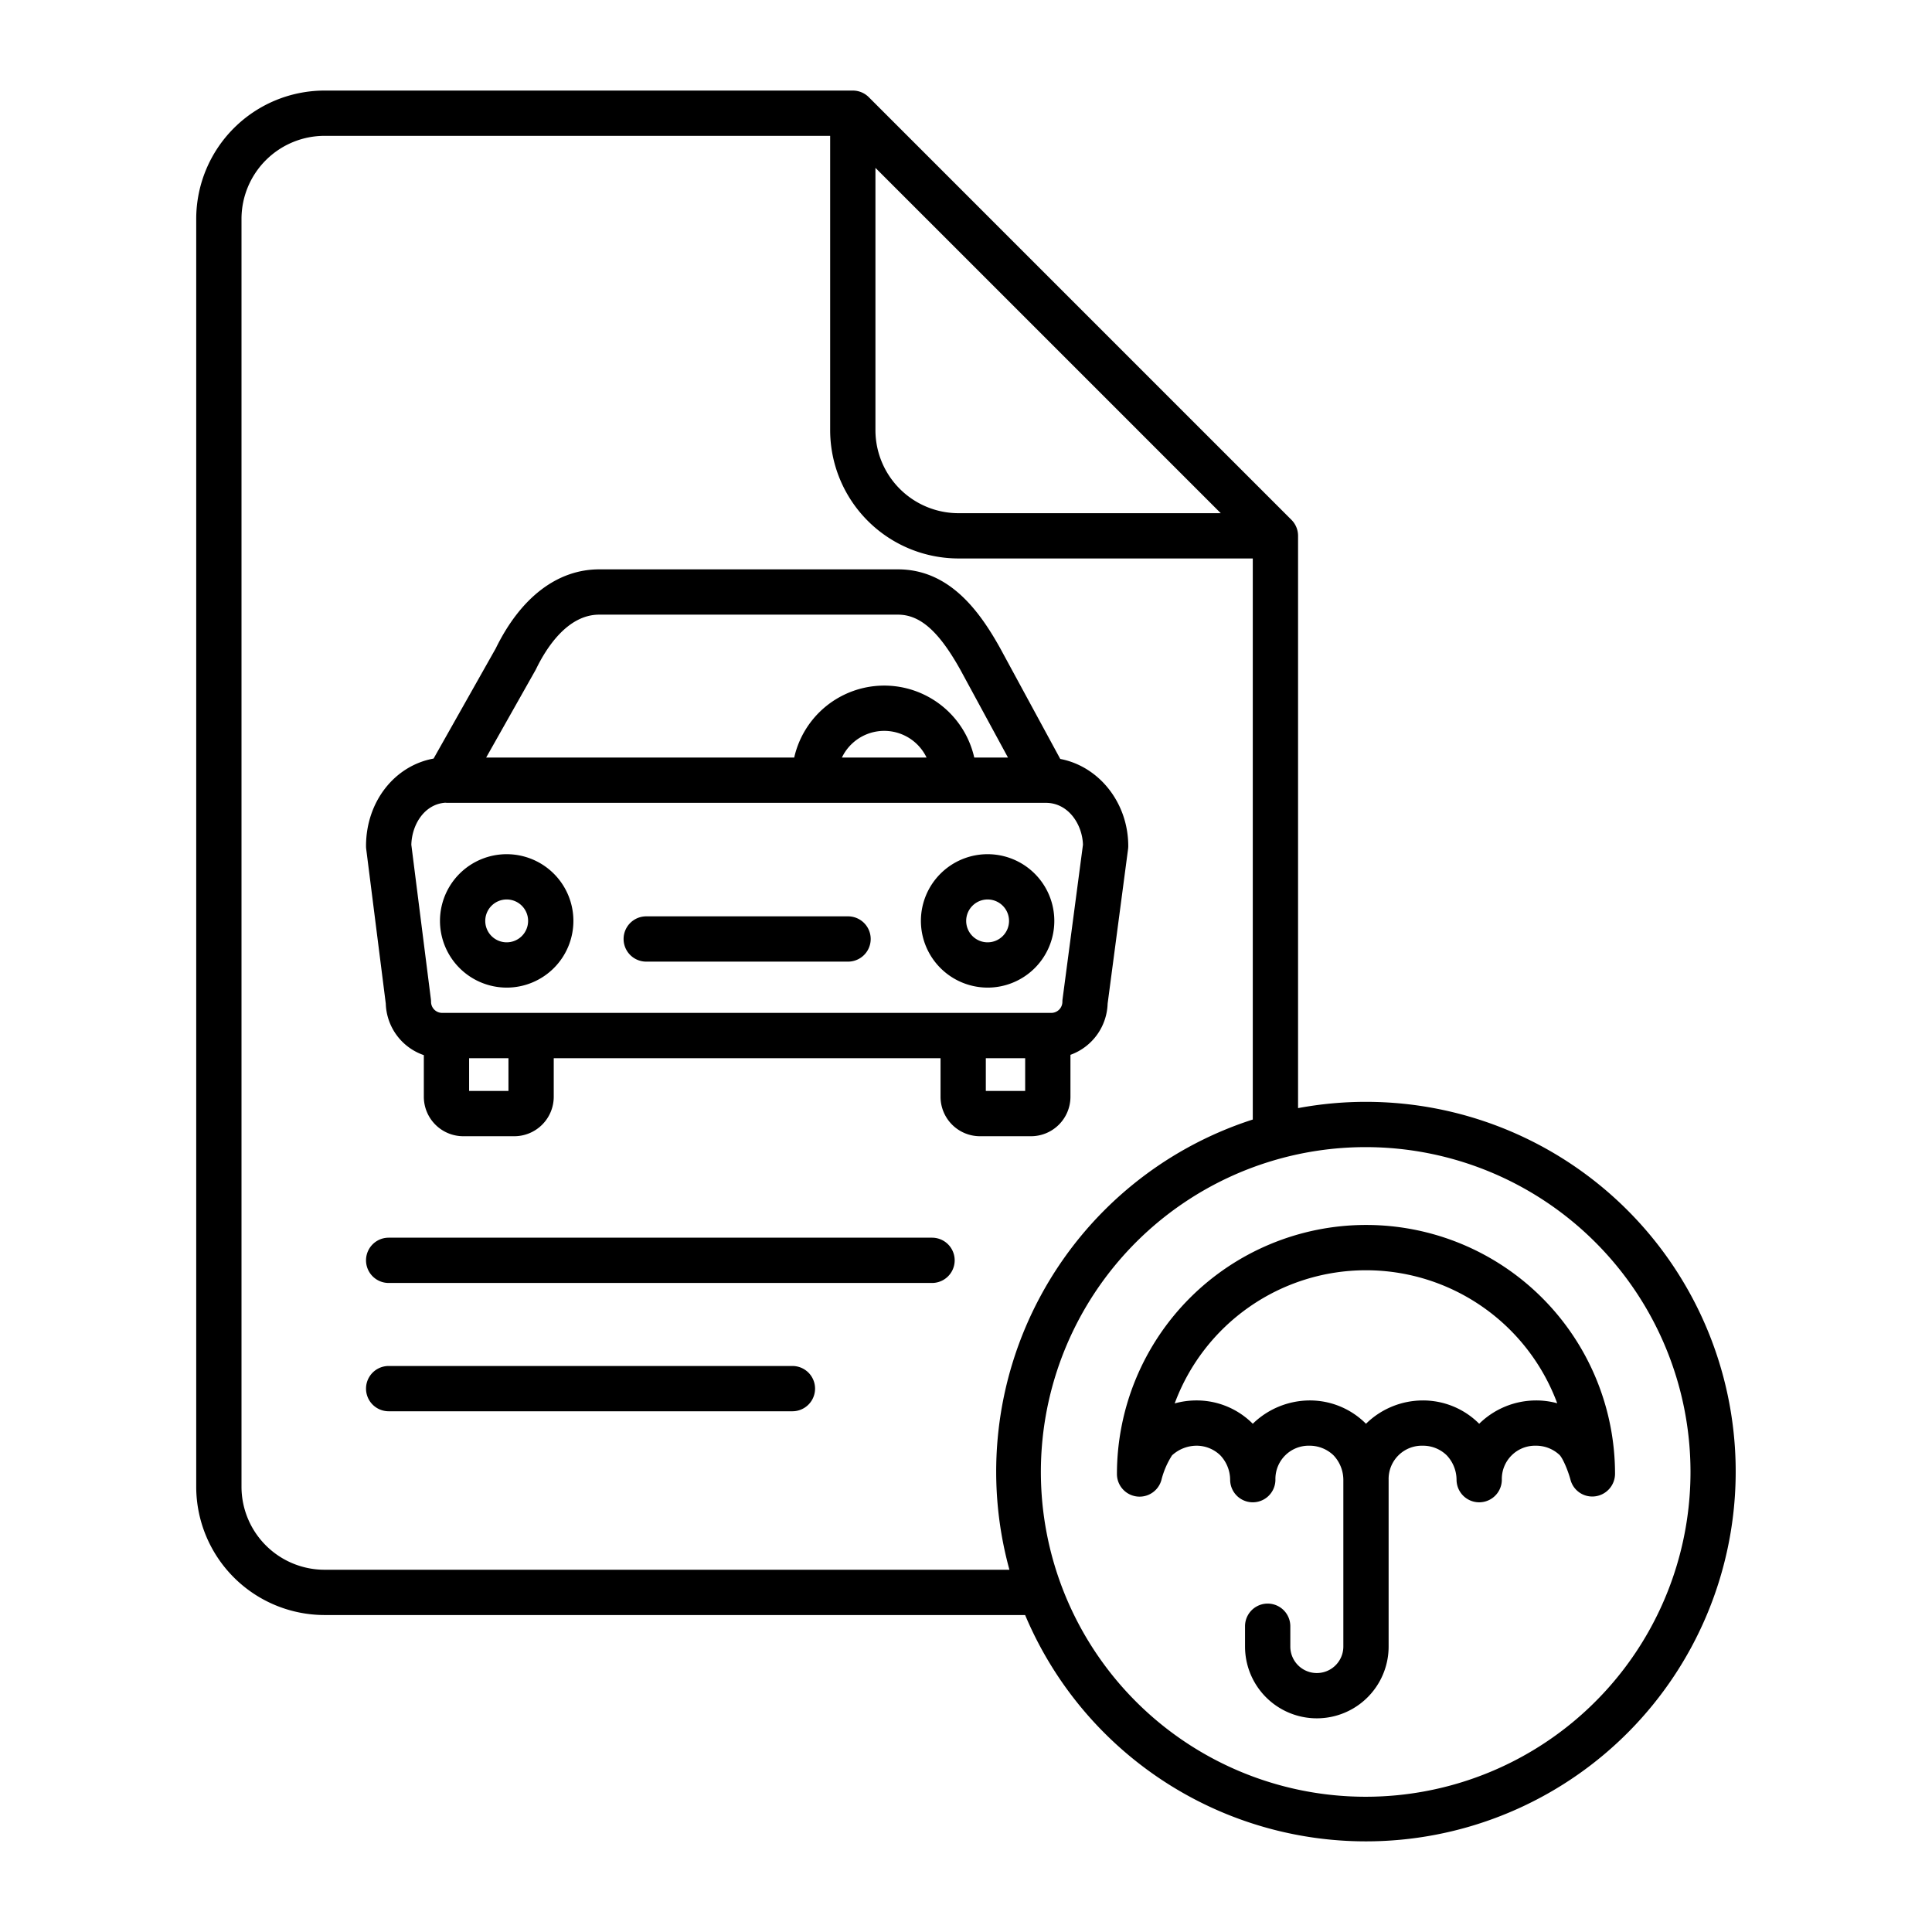 <svg id="Layer_1" height="512" viewBox="0 0 512 512" width="512" xmlns="http://www.w3.org/2000/svg" data-name="Layer 1"><path d="m342.242 137.757-112-112a6 6 0 0 0 -4.242-1.757h-140a34.038 34.038 0 0 0 -34 34v336a34.038 34.038 0 0 0 34 34h185.669a97.99 97.99 0 1 0 72.331-134.335v-151.665a6 6 0 0 0 -1.758-4.243zm-110.242-93.272 91.515 91.515h-69.515a22.025 22.025 0 0 1 -22-22zm-146 371.515a22.025 22.025 0 0 1 -22-22v-336a22.025 22.025 0 0 1 22-22h134v78a34.038 34.038 0 0 0 34 34h78v148.688a98.036 98.036 0 0 0 -64.492 119.312zm362-26a86.079 86.079 0 1 1 -86-86 86.1 86.1 0 0 1 86 86z"/><path d="m247 328h-144a6 6 0 0 0 0 12h144a6 6 0 0 0 0-12z"/><path d="m210 362h-107a6 6 0 0 0 0 12h107a6 6 0 0 0 0-12z"/><path d="m283.681 290.659v-11.12a14.918 14.918 0 0 0 9.852-13.564l5.415-40.961a6.079 6.079 0 0 0 .052-.786c0-11.543-7.794-21.158-18.02-23.1l-15.936-29.375c-5.419-9.715-13.4-20.868-27.09-20.868h-79.159c-11.082 0-20.813 7.437-27.415 20.948l-16.475 29.197c-10.293 1.87-17.905 11.385-17.905 23.198a5.937 5.937 0 0 0 .048.753l5.186 40.974a14.923 14.923 0 0 0 10.085 13.667v11.037a10.465 10.465 0 0 0 10.453 10.453h13.522a10.465 10.465 0 0 0 10.453-10.453v-10.222h102.506v10.222a10.465 10.465 0 0 0 10.453 10.453h13.522a10.465 10.465 0 0 0 10.453-10.453zm-141.76-113.084c.061-.109.119-.219.173-.331 2.6-5.362 8.226-14.356 16.7-14.356h79.159c5.89 0 10.858 4.4 16.575 14.652l12.6 23.223h-8.94a24.457 24.457 0 0 0 -47.714 0h-81.639zm103.63 23.188h-22.44a12.435 12.435 0 0 1 22.44 0zm-127.537 11.964c.181.017.362.036.546.036h158.534.087c5.934 0 9.657 5.695 9.814 11.1l-5.4 40.872a6.091 6.091 0 0 0 -.052.786 2.945 2.945 0 0 1 -2.905 2.907h-161.5a2.946 2.946 0 0 1 -2.906-2.907 5.94 5.94 0 0 0 -.048-.754l-5.176-40.892c.134-5.355 3.471-10.769 9.006-11.148zm16.733 76.385h-10.428v-8.675h10.428zm126.506 0v-8.675h10.428v8.675z"/><path d="m171.258 254.842h53.485a6 6 0 0 0 0-12h-53.485a6 6 0 0 0 0 12z"/><path d="m134.275 261.726a17.678 17.678 0 1 0 -17.675-17.678 17.7 17.7 0 0 0 17.675 17.678zm0-23.356a5.678 5.678 0 1 1 -5.677 5.678 5.684 5.684 0 0 1 5.677-5.678z"/><path d="m261.726 261.726a17.678 17.678 0 1 0 -17.678-17.678 17.7 17.7 0 0 0 17.678 17.678zm0-23.356a5.678 5.678 0 1 1 -5.678 5.678 5.684 5.684 0 0 1 5.678-5.678z"/><path d="m296 390.631a6 6 0 0 0 11.8 1.533 21.937 21.937 0 0 1 2.805-6.484 9.689 9.689 0 0 1 6.47-2.554 9.057 9.057 0 0 1 6.3 2.532 9.5 9.5 0 0 1 2.625 6.468 6 6 0 0 0 12 0 8.812 8.812 0 0 1 9.029-9 9.146 9.146 0 0 1 6.35 2.532 9.5 9.5 0 0 1 2.621 6.468v44.222a7.027 7.027 0 0 1 -14.054 0v-5.379a6 6 0 1 0 -12 0v5.379a19.027 19.027 0 0 0 38.054 0v-44.222a8.812 8.812 0 0 1 9.028-9 9 9 0 0 1 6.351 2.532 9.5 9.5 0 0 1 2.621 6.469 6 6 0 0 0 12 0 8.812 8.812 0 0 1 9.028-9h.043a9.066 9.066 0 0 1 6.29 2.516c.938 1.078 2.236 4.258 2.836 6.511a5.961 5.961 0 0 0 6.574 4.384 6.038 6.038 0 0 0 5.229-5.992 65.963 65.963 0 0 0 -65.96-65.92h-.121a66.037 66.037 0 0 0 -65.919 66.005zm65.923-54h.077a.177.177 0 0 0 .04 0 54.051 54.051 0 0 1 50.637 35.247 20.9 20.9 0 0 0 -5.677-.746 21.544 21.544 0 0 0 -14.778 5.963c-.076.071-.15.144-.222.22-.043-.044-.086-.088-.13-.131a20.972 20.972 0 0 0 -14.77-6.052h-.1a21.544 21.544 0 0 0 -14.778 5.963c-.076.071-.15.144-.222.22-.042-.044-.085-.088-.128-.131a20.962 20.962 0 0 0 -14.767-6.053 21.732 21.732 0 0 0 -14.884 5.964c-.075.071-.15.143-.221.219-.042-.044-.085-.087-.128-.13a20.962 20.962 0 0 0 -14.767-6.053 21.257 21.257 0 0 0 -5.8.788 54.068 54.068 0 0 1 50.619-35.288z"/></svg>